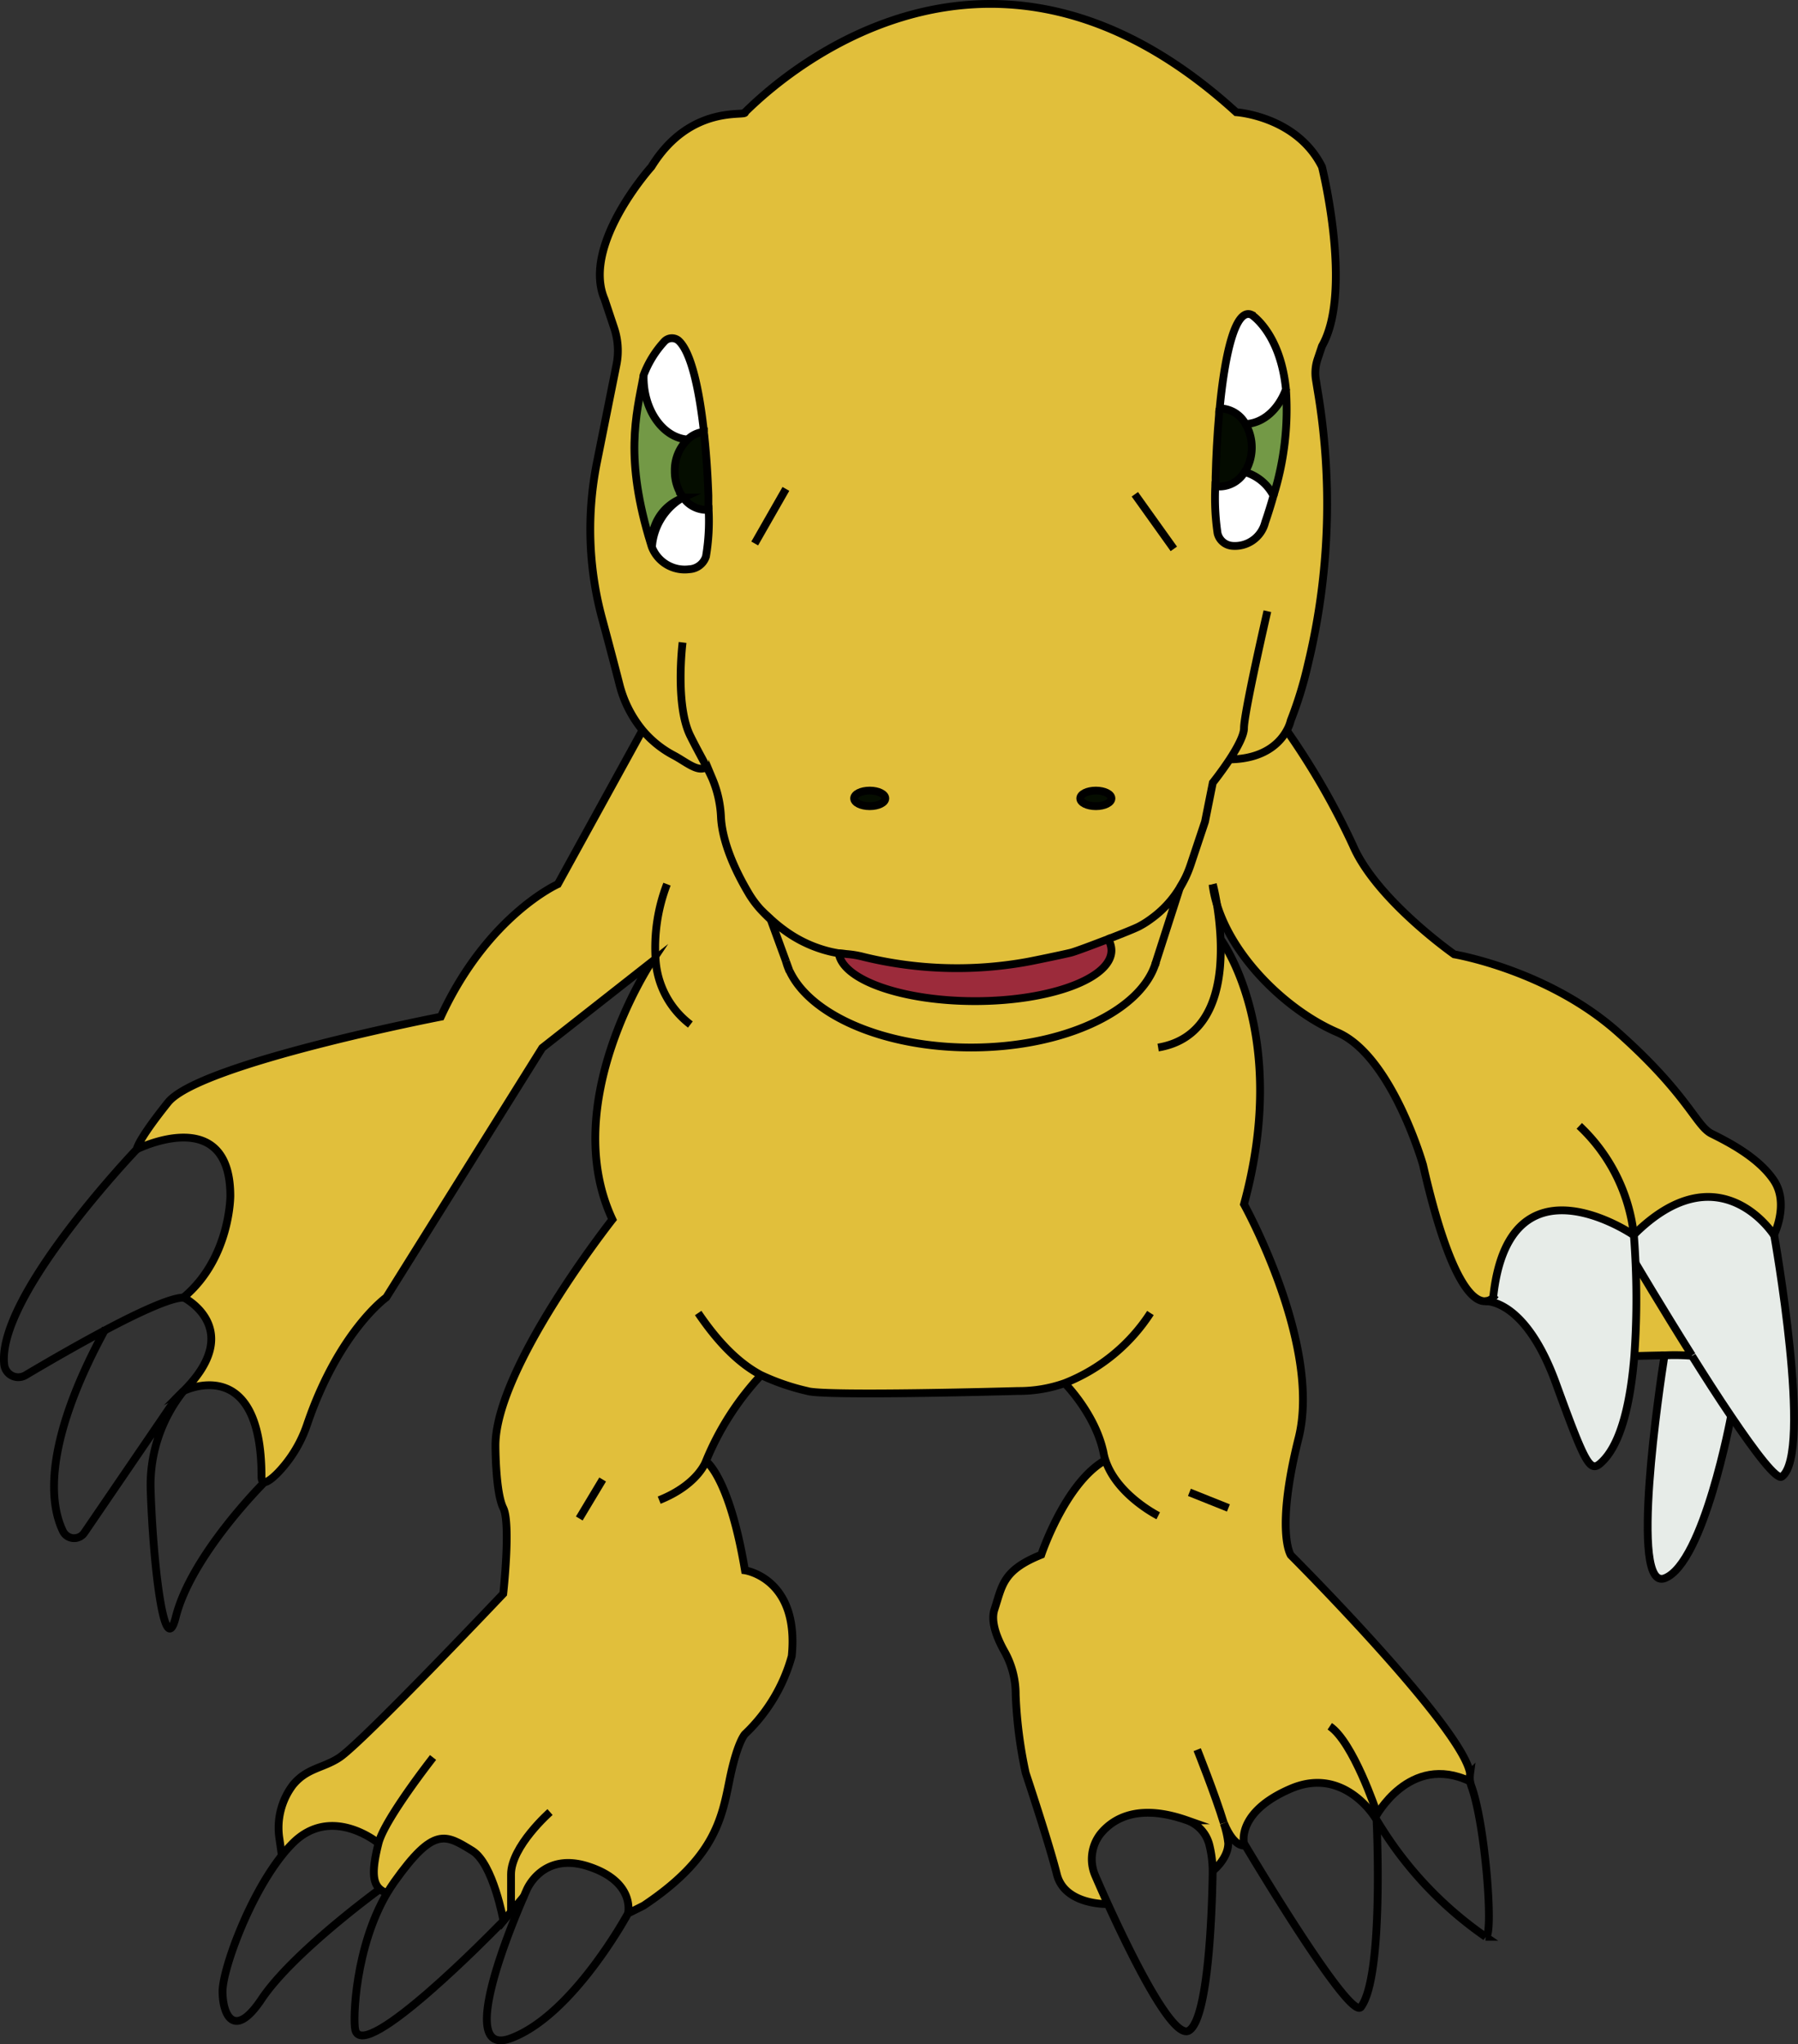 <svg xmlns="http://www.w3.org/2000/svg" viewBox="0 0 230.59 262.17"><rect x="0" y="0" width="230.59" height="262.17" fill="#333333" stroke="none"/><defs><style>.cls-1{fill:#e7ece8;}.cls-2{fill:#e1bf3b;}.cls-3{fill:#739946;}.cls-4{fill:#fff;}.cls-5{fill:#040b00;}.cls-6{fill:#9c2b3b;}.cls-7{fill:#050d00;}.cls-8{fill:none;stroke:#000;stroke-miterlimit:10;}</style></defs><title>S</title><g id="Capa_2" data-name="Capa 2"><g id="S"><path class="cls-1" d="M227.54,158.39s5,28,1,31c-.66.49-3.37-3.07-6.53-7.76-1.62-2.4-3.35-5.1-5-7.72,0,0,0,0,0,0h0c-3.88-6.17-7.23-11.83-7.23-11.83-.1-2.24-.22-3.66-.22-3.66C220.54,147.39,227.54,158.39,227.54,158.39Z"/><path class="cls-2" d="M48.54,236.39s-6-5-11,0a18.7,18.7,0,0,0-1.36,1.53l-.3-2.09a9.1,9.1,0,0,1,1.7-6.88c1.76-2.23,3.86-2.16,6-3.56,3-2,21-21,21-21s1-9,0-11-1-8-1-8c0-10,15-29,15-29-7-15,5-33,5-33l-14,11-20,32s-6.06,4.33-10.12,16.2a16.61,16.61,0,0,1-3.69,6.19c-.72.74-1.4,1.31-1.81,1.3-.23,0-.38-.21-.38-.69,0-16-10-11-10-11,8-8,0-12,0-12,6-5,6-13,6-13,0-12-12-6-12-6s0-1,4-6,35-11,35-11c6-13,15-17,15-17L82.4,93.64a13.32,13.32,0,0,0,4,3.23c1.56.82,3.1,2.22,4.15,1.52l.09,0c.27.5.51,1,.74,1.51a14.35,14.35,0,0,1,1.1,5c.1,1.71.74,4.93,3.53,9.64a12.63,12.63,0,0,0,1.72,2.28c.3.32.66.68,1.07,1.06l2,5.47a7.39,7.39,0,0,0,.45,1.24l0,.05c2.64,5.63,12,9.79,23.26,9.79,12,0,22-4.78,23.72-11l3.06-9.51a14.54,14.54,0,0,0,1.39-3l1.83-5.48,1-5s1.11-1.39,2.17-3c4.59-.06,6.54-2.28,7.33-3.74a95.73,95.73,0,0,1,8.5,14.74c3,7,13,14,13,14s12,2,21,10,10,12,12,13,6,3,8,6,0,7,0,7-7-11-18,0c0,0-16-11-18,8a1.46,1.46,0,0,1-1.08.49c-1.52,0-4.48-2.37-7.92-17.49,0,0-4-14-11-17-6.32-2.71-13.45-9.49-15.51-16.66-.22-1.25-.43-2.1-.48-2.29a14.37,14.37,0,0,0,.48,2.29,39.22,39.22,0,0,1,.51,4.71s9,12,3,34c0,0,10,18,7,30s-1,15-1,15,22,22,23,28a4.06,4.06,0,0,0,0,1.07c-7.81-3.73-12.18,4.64-12.18,4.64-.86-1.29-4.69-6.34-10.82-3.71-7,3-6,7-6,7l.17.29c-.13,0-1.42.33-2.75-2.86a11.46,11.46,0,0,1,.58,2.57c0,2-2,3.56-2,3.56a14.15,14.15,0,0,0-.43-3.37,4.5,4.5,0,0,0-2.85-3.13c-6.14-2.16-9.39-.34-11.06,1.68a5.28,5.28,0,0,0-.69,5.47c.42,1,1,2.22,1.6,3.61,0,0-5.55.18-6.55-3.82s-4-13-4-13a57.72,57.72,0,0,1-1.28-10,11.26,11.26,0,0,0-1.4-5.51c-.95-1.68-1.86-3.86-1.32-5.47,1-3,1-5,6-7,0,0,3-9,8-12l.24-.09a6.75,6.75,0,0,1-.24-.91c-1-5-5-9-5-9l0,0a17.63,17.63,0,0,1-6,1s-24.88.71-27,0a28.85,28.85,0,0,1-6-2.07l-.16.29a36.37,36.37,0,0,0-6.83,10.78s3,2,5,14c0,0,7,1,6,11a21.76,21.76,0,0,1-6,10s-1,1-2,6-2,10-11,16l-2,1s1-4-5-6-8,3-8,3-.14.3-.36.83l-1.61,1.93,0,0-1,1.2s-1.31-7.34-4-9c-3.46-2.12-4.93-3.12-10,4-.32.45-.61.91-.9,1.38a2.46,2.46,0,0,1-.92-.5C47.71,241.38,47.73,239.61,48.54,236.39Z"/><path class="cls-1" d="M222,181.63s-3.47,18.76-8.47,20.76c-4.65,1.86-.65-24.85-.06-28.57a26.17,26.17,0,0,1,3.51.06h0l0,0C218.66,176.53,220.39,179.23,222,181.63Z"/><path class="cls-2" d="M213.48,173.82h-.17c-1.86,0-3.71.09-3.71.09a103.27,103.27,0,0,0,.16-11.86s3.35,5.66,7.23,11.83A26.17,26.17,0,0,0,213.48,173.82Z"/><path class="cls-1" d="M209.76,162a103.27,103.27,0,0,1-.16,11.86c-.45,5.52-1.56,11-4.06,13.48-1.58,1.58-2,1-6-10s-9.08-10.51-9.08-10.51a1.46,1.46,0,0,0,1.08-.49c2-19,18-8,18-8S209.66,159.81,209.76,162Z"/><path class="cls-2" d="M82.4,93.64a15,15,0,0,1-2.93-5.77c-.63-2.47-1.47-5.64-2.28-8.66a43.83,43.83,0,0,1-.64-19.89l2.51-12.54a9.14,9.14,0,0,0-.29-4.7l-1.23-3.69c-3-7,6-17,6-17,5.07-8.23,12.39-6.36,12-7,.69-.5,29-31,63,0,0,0,7.74.49,11,7,0,0,4,16,0,23l-.57,1.7a5.57,5.57,0,0,0-.2,2.66l.18,1.13a87.49,87.49,0,0,1-1.21,35.34,49.73,49.73,0,0,1-2.2,7.17,5.07,5.07,0,0,1-.5,1.26c-.79,1.46-2.74,3.68-7.33,3.74-1.06,1.61-2.17,3-2.17,3l-1,5-1.83,5.48a14.54,14.54,0,0,1-1.39,3,13.52,13.52,0,0,1-3.69,4,11.7,11.7,0,0,1-1.59,1c-.49.25-2.17.93-3.94,1.61-2,.77-4.1,1.55-4.7,1.72s-5.22,1.13-5.86,1.23a50.45,50.45,0,0,1-20.74-.66,12.14,12.14,0,0,0-2.14-.37c-.37,0-.74-.06-1.09-.11h0c-.36-.06-.7-.12-1-.2a16.33,16.33,0,0,1-5.71-2.59,20.38,20.38,0,0,1-2-1.62c-.41-.38-.77-.74-1.07-1.06A12.63,12.63,0,0,1,96,114.5c-2.79-4.71-3.43-7.93-3.53-9.64a14.35,14.35,0,0,0-1.1-5c-.23-.52-.47-1-.74-1.51l-.09,0c-1,.7-2.59-.7-4.15-1.52A13.32,13.32,0,0,1,82.4,93.64Zm80.92-30.07a37.09,37.09,0,0,0,1.6-13.64c-.72-7.24-4.39-9.54-4.39-9.54-2.16-1-3.46,5.18-4.11,12,0,.26,0,.51-.07.76-.24,2.76-.38,5.58-.44,8,0,.38,0,.76,0,1.12a31.19,31.19,0,0,0,.29,6.07A2.11,2.11,0,0,0,158,70a4,4,0,0,0,4.21-3C162.66,65.81,163,64.67,163.32,63.57Zm-20.78,38.82c0-.55-.9-1-2-1s-2,.45-2,1,.9,1,2,1S142.54,102.94,142.54,102.39Zm-29,0c0-.55-.9-1-2-1s-2,.45-2,1,.9,1,2,1S113.54,102.94,113.54,102.39Zm-23-31a27.29,27.29,0,0,0,.34-6c0-.57,0-1.16,0-1.78-.08-2.35-.24-5-.51-7.56,0-.2,0-.41-.06-.61C89.69,50,88.62,45,87,43.65a1.33,1.33,0,0,0-1.79.2,13.25,13.25,0,0,0-2.63,4.28c-1,5.22-2.46,10.65.91,21.59h.15A6,6,0,0,1,87.24,64a8,8,0,0,0-3.63,6.18A4.52,4.52,0,0,0,88.41,73,2.37,2.37,0,0,0,90.54,71.39Z"/><path class="cls-3" d="M164.92,49.93a37.09,37.09,0,0,1-1.6,13.64,6,6,0,0,0-3.66-3,6.05,6.05,0,0,0,.08-6.15C162,54.29,164,52.5,164.92,49.93Z"/><path class="cls-4" d="M164.92,49.93c-.95,2.57-2.91,4.36-5.18,4.45a3.82,3.82,0,0,0-3.2-2h-.12c.65-6.83,2-13,4.11-12C160.53,40.39,164.2,42.69,164.92,49.93Z"/><path class="cls-4" d="M163.32,63.57c-.31,1.1-.66,2.24-1.07,3.43A4,4,0,0,1,158,70a2.11,2.11,0,0,1-1.85-1.61,31.19,31.19,0,0,1-.29-6.07,2.73,2.73,0,0,0,.64.07,3.79,3.79,0,0,0,3.12-1.86A6,6,0,0,1,163.32,63.57Z"/><path class="cls-5" d="M159.74,54.38a6.05,6.05,0,0,1-.08,6.15,3.79,3.79,0,0,1-3.12,1.86,2.73,2.73,0,0,1-.64-.07c0-.36,0-.74,0-1.12.06-2.46.2-5.28.44-8,0-.25,0-.5.07-.76h.12A3.82,3.82,0,0,1,159.74,54.38Z"/><path class="cls-2" d="M151.32,113.86l-3.06,9.51c-1.76,6.24-11.71,11-23.72,11-11.21,0-20.62-4.16-23.26-9.79l0-.05-.45-1.24-2-5.47a20.38,20.38,0,0,0,2,1.62,16.33,16.33,0,0,0,5.71,2.59c.34.08.68.14,1,.2h0c.49,3.42,8.13,6.14,17.47,6.14,9.66,0,17.5-2.91,17.5-6.5a2.73,2.73,0,0,0-.44-1.45c1.77-.68,3.45-1.36,3.94-1.61a11.7,11.7,0,0,0,1.59-1A13.52,13.52,0,0,0,151.32,113.86Z"/><path class="cls-6" d="M142.1,120.44a2.73,2.73,0,0,1,.44,1.45c0,3.59-7.84,6.5-17.5,6.5-9.34,0-17-2.72-17.47-6.14.35,0,.72.08,1.09.11a12.14,12.14,0,0,1,2.14.37,50.45,50.45,0,0,0,20.74.66c.64-.1,5.24-1.06,5.86-1.23S140.1,121.21,142.1,120.44Z"/><ellipse class="cls-7" cx="140.54" cy="102.39" rx="2" ry="1"/><ellipse class="cls-7" cx="111.54" cy="102.39" rx="2" ry="1"/><path class="cls-4" d="M90.88,65.36a27.29,27.29,0,0,1-.34,6A2.37,2.37,0,0,1,88.41,73a4.52,4.52,0,0,1-4.8-2.82A8,8,0,0,1,87.24,64c.12-.07.25-.13.38-.19a3.69,3.69,0,0,0,2.92,1.58A2,2,0,0,0,90.88,65.36Z"/><path class="cls-7" d="M90.88,65.36a2,2,0,0,1-.34,0,3.69,3.69,0,0,1-2.92-1.58,5.71,5.71,0,0,1-1.08-3.42,5.44,5.44,0,0,1,1.63-4,3.43,3.43,0,0,1,2.11-1c0,.2.05.41.06.61.27,2.57.43,5.21.51,7.56C90.86,64.2,90.88,64.79,90.88,65.36Z"/><path class="cls-4" d="M87,43.65C88.62,45,89.69,50,90.28,55.41a3.43,3.43,0,0,0-2.11,1c-3.14-.25-5.63-3.73-5.63-8a2.26,2.26,0,0,1,0-.26,13.25,13.25,0,0,1,2.63-4.28A1.33,1.33,0,0,1,87,43.65Z"/><path class="cls-3" d="M87.62,63.81c-.13.06-.26.12-.38.19a6,6,0,0,0-3.63,5.7h-.15c-3.37-10.94-1.91-16.37-.91-21.59a2.26,2.26,0,0,0,0,.26c0,4.25,2.49,7.73,5.63,8a5.44,5.44,0,0,0-1.63,4A5.71,5.71,0,0,0,87.62,63.81Z"/><path class="cls-8" d="M157.54,97.39h.17c4.59-.06,6.54-2.28,7.33-3.74a5.07,5.07,0,0,0,.5-1.26,49.73,49.73,0,0,0,2.2-7.17,87.49,87.49,0,0,0,1.21-35.34l-.18-1.13a5.57,5.57,0,0,1,.2-2.66l.57-1.7c4-7,0-23,0-23-3.26-6.51-11-7-11-7-34-31-62.31-.5-63,0,.39.64-6.93-1.23-12,7,0,0-9,10-6,17l1.23,3.69a9.14,9.14,0,0,1,.29,4.7L76.55,59.32a43.83,43.83,0,0,0,.64,19.89c.81,3,1.65,6.19,2.28,8.66a15,15,0,0,0,2.93,5.77,13.32,13.32,0,0,0,4,3.23c1.56.82,3.1,2.22,4.15,1.52"/><path class="cls-8" d="M151.32,113.86a14.54,14.54,0,0,0,1.39-3l1.83-5.48,1-5s1.11-1.39,2.17-3c.94-1.44,1.83-3.06,1.83-4,0-2,3-15,3-15"/><path class="cls-8" d="M87.54,82.39s-1,8,1,12c.85,1.71,1.52,2.87,2.09,4,.27.5.51,1,.74,1.51a14.35,14.35,0,0,1,1.1,5c.1,1.71.74,4.93,3.53,9.64a12.63,12.63,0,0,0,1.72,2.28c.3.32.66.68,1.07,1.06"/><line class="cls-8" x1="100.79" y1="62.7" x2="96.79" y2="69.7"/><line class="cls-8" x1="145.54" y1="63.39" x2="150.54" y2="70.39"/><path class="cls-8" d="M82.55,48.13c-1,5.22-2.46,10.65.91,21.59h.1"/><path class="cls-8" d="M87.24,64a6,6,0,0,0-3.63,5.7h-.07"/><path class="cls-8" d="M164.92,49.93a37.09,37.09,0,0,1-1.6,13.64"/><path class="cls-8" d="M142.1,120.44c1.77-.68,3.45-1.36,3.94-1.61a11.7,11.7,0,0,0,1.59-1,13.52,13.52,0,0,0,3.69-4l-3.06,9.51c-1.76,6.24-11.71,11-23.72,11-11.21,0-20.62-4.16-23.26-9.79l0-.05"/><path class="cls-8" d="M100.81,123.31l-2-5.47a20.38,20.38,0,0,0,2,1.62,16.33,16.33,0,0,0,5.71,2.59c.34.08.68.14,1,.2h0"/><path class="cls-8" d="M101.26,124.55a7.39,7.39,0,0,1-.45-1.24Z"/><line class="cls-8" x1="148.26" y1="123.37" x2="148.14" y2="123.76"/><path class="cls-8" d="M142.1,120.44a2.73,2.73,0,0,1,.44,1.45c0,3.59-7.84,6.5-17.5,6.5-9.34,0-17-2.72-17.47-6.14.35,0,.72.08,1.09.11a12.14,12.14,0,0,1,2.14.37,50.45,50.45,0,0,0,20.74.66c.64-.1,5.24-1.06,5.86-1.23S140.1,121.21,142.1,120.44Z"/><path class="cls-8" d="M155.54,113.39a.18.18,0,0,0,0,0c.05.19.26,1,.48,2.29a39.22,39.22,0,0,1,.51,4.71,28.61,28.61,0,0,1-.07,3.69c-.43,4.68-2.32,9.33-7.93,10.26"/><path class="cls-8" d="M165,93.65a95.73,95.73,0,0,1,8.5,14.74c3,7,13,14,13,14s12,2,21,10,10,12,12,13,6,3,8,6,0,7,0,7-7-11-18,0c0,0-16-11-18,8a1.46,1.46,0,0,1-1.08.49c-1.52,0-4.48-2.37-7.92-17.49,0,0-4-14-11-17-6.32-2.71-13.45-9.49-15.51-16.66a14.37,14.37,0,0,1-.48-2.29"/><path class="cls-8" d="M190.46,166.88s5.08-.49,9.08,10.51,4.42,11.58,6,10c2.5-2.5,3.61-8,4.06-13.48a103.27,103.27,0,0,0,.16-11.86c-.1-2.24-.22-3.66-.22-3.66a22.58,22.58,0,0,0-7-14"/><path class="cls-8" d="M217,173.89l0,0c1.64,2.62,3.37,5.32,5,7.72,3.16,4.69,5.87,8.25,6.53,7.76,4-3-1-31-1-31"/><path class="cls-8" d="M209.76,162s3.35,5.66,7.23,11.83"/><path class="cls-8" d="M209.6,173.91s1.85-.06,3.71-.09h.17a26.17,26.17,0,0,1,3.51.06h0s0,0,0,0"/><path class="cls-8" d="M222,181.63s-3.47,18.76-8.47,20.76c-4.65,1.86-.65-24.85-.06-28.57l.06-.43"/><path class="cls-8" d="M82.54,93.39l-.14.25L71.54,113.39s-9,4-15,17c0,0-31,6-35,11s-4,6-4,6,12-6,12,6c0,0,0,8-6,13,0,0,8,4,0,12,0,0,10-5,10,11,0,.48.15.68.38.69.41,0,1.09-.56,1.81-1.3a16.61,16.61,0,0,0,3.69-6.19c4.06-11.87,10.12-16.2,10.12-16.2l20-32,14-11s-12,18-5,33c0,0-15,19-15,29,0,0,0,6,1,8s0,11,0,11-18,19-21,21c-2.1,1.4-4.2,1.33-6,3.56a9.1,9.1,0,0,0-1.7,6.88l.3,2.09"/><path class="cls-8" d="M85.54,113.39a22.67,22.67,0,0,0-1.46,9.67,11.36,11.36,0,0,0,4.46,8.33"/><path class="cls-8" d="M33.92,190.08s-9.38,9.31-11.38,17.31c-1.47,5.86-2.93-7.07-3.22-16.37a19.28,19.28,0,0,1,4.22-12.63l-1,1L10.81,196.58a1.59,1.59,0,0,1-2.72-.18c-1.57-3.2-2.85-10.7,5.34-25.8a2.12,2.12,0,0,1,.11-.21"/><path class="cls-8" d="M17.54,147.39S-.45,166.2.54,175a1.82,1.82,0,0,0,2.73,1.37c2.22-1.32,6.23-3.66,10.16-5.75,4.26-2.26,8.43-4.21,10.11-4.21"/><path class="cls-8" d="M188.54,228.47a4.34,4.34,0,0,0,.18.65c1.83,5.12,2.85,19.33,1.82,19.27a48,48,0,0,1-13.14-13.62c-.29-.45-.58-.91-.86-1.38,0,0,1,20-2,24-1.33,1.78-13.25-18.06-14.83-20.71l-.17-.29s-1-4,6-7c6.13-2.63,10,2.42,10.82,3.71.12.18.18.29.18.29"/><path class="cls-8" d="M156.54,120.44s9,12,3,34c0,0,10,18,7,30s-1,15-1,15,22,22,23,28a4.06,4.06,0,0,0,0,1.07"/><path class="cls-8" d="M142.09,244.21c-.63-1.39-1.18-2.63-1.6-3.61a5.28,5.28,0,0,1,.69-5.47c1.67-2,4.92-3.84,11.06-1.68a4.5,4.5,0,0,1,2.85,3.13,14.15,14.15,0,0,1,.43,3.37v.39c-.09,5.09-.56,18.44-3,20.05C150.51,261.74,145.27,251.17,142.09,244.21Z"/><path class="cls-8" d="M176.36,233.1s4.37-8.37,12.18-4.64h0l.12,0"/><path class="cls-8" d="M176.54,232.39s-3-9-6-11"/><path class="cls-8" d="M156.95,233.79c-1.11-3.65-3.41-9.4-3.41-9.4"/><path class="cls-8" d="M155.52,239.95s2-1.56,2-3.56a11.46,11.46,0,0,0-.58-2.57"/><path class="cls-8" d="M159.72,236.68h0c-.13,0-1.42.33-2.75-2.86,0,0,0,0,0,0"/><path class="cls-8" d="M141.54,187.39c-5,3-8,12-8,12-5,2-5,4-6,7-.54,1.61.37,3.79,1.32,5.47a11.26,11.26,0,0,1,1.4,5.51,57.72,57.72,0,0,0,1.28,10s3,9,4,13,6.55,3.82,6.55,3.82"/><path class="cls-8" d="M136.54,177.39s4,4,5,9a6.75,6.75,0,0,0,.24.91c1.49,4.45,6.76,7.09,6.76,7.09"/><line class="cls-8" x1="152.54" y1="191.39" x2="157.54" y2="193.39"/><path class="cls-8" d="M147.54,168.39a23.2,23.2,0,0,1-11,9,17.63,17.63,0,0,1-6,1s-24.88.71-27,0a28.85,28.85,0,0,1-6-2.07c-2.34-1.26-5-3.51-8-7.93"/><path class="cls-8" d="M97.37,176.61a36.37,36.37,0,0,0-6.83,10.78s-1,3-6,5"/><line class="cls-8" x1="77.29" y1="189.74" x2="74.29" y2="194.74"/><path class="cls-8" d="M90.54,187.39s3,2,5,14c0,0,7,1,6,11a21.76,21.76,0,0,1-6,10s-1,1-2,6-2,10-11,16l-2,1s-7,13-15,16c-7.06,2.65-.1-14.19,1.64-18.17.22-.53.36-.83.36-.83s2-5,8-3,5,6,5,6"/><path class="cls-8" d="M67.18,243.22l-1.61,1.93,0,0-1,1.2s-1.31-7.34-4-9c-3.46-2.12-4.93-3.12-10,4-.32.45-.61.91-.9,1.38-4.13,6.94-4.44,16.34-4.1,17.62,1.13,4.31,18-13,18-13l1-1"/><path class="cls-8" d="M70.54,232.39s-5,4.39-5,8v5"/><path class="cls-8" d="M55.54,225.39s-6.23,7.93-7,11c-.81,3.22-.83,5,.18,5.88a2.46,2.46,0,0,0,.92.5"/><path class="cls-8" d="M48.72,242.27s-11.18,8.12-15.18,14.12c-3.51,5.26-5,2-5-1,0-2.72,3.29-12,7.64-17.47a18.7,18.7,0,0,1,1.36-1.53c5-5,11,0,11,0"/><ellipse class="cls-8" cx="111.54" cy="102.39" rx="2" ry="1"/><ellipse class="cls-8" cx="140.54" cy="102.39" rx="2" ry="1"/><path class="cls-8" d="M155.9,62.32c0-.36,0-.74,0-1.12.06-2.46.2-5.28.44-8,0-.25,0-.5.07-.76"/><path class="cls-8" d="M159.74,54.38a6.05,6.05,0,0,1-.08,6.15"/><path class="cls-8" d="M164.92,49.93c-.95,2.57-2.91,4.36-5.18,4.45a3.82,3.82,0,0,0-3.2-2h-.12c.65-6.83,2-13,4.11-12C160.53,40.39,164.2,42.69,164.92,49.93Z"/><path class="cls-8" d="M88.17,56.37c-3.14-.25-5.63-3.73-5.63-8a2.26,2.26,0,0,1,0-.26,13.25,13.25,0,0,1,2.63-4.28,1.33,1.33,0,0,1,1.79-.2C88.62,45,89.69,50,90.28,55.41"/><path class="cls-8" d="M87.62,63.81a5.71,5.71,0,0,1-1.08-3.42,5.44,5.44,0,0,1,1.63-4,3.43,3.43,0,0,1,2.11-1c0,.2.05.41.06.61.27,2.57.43,5.21.51,7.56,0,.62,0,1.21,0,1.78"/><path class="cls-8" d="M90.88,65.36a27.29,27.29,0,0,1-.34,6A2.37,2.37,0,0,1,88.41,73a4.52,4.52,0,0,1-4.8-2.82A8,8,0,0,1,87.24,64c.12-.07.25-.13.38-.19a3.69,3.69,0,0,0,2.92,1.58A2,2,0,0,0,90.88,65.36Z"/><path class="cls-8" d="M163.32,63.57c-.31,1.1-.66,2.24-1.07,3.43A4,4,0,0,1,158,70a2.11,2.11,0,0,1-1.85-1.61,31.19,31.19,0,0,1-.29-6.07,2.73,2.73,0,0,0,.64.07,3.79,3.79,0,0,0,3.12-1.86A6,6,0,0,1,163.32,63.57Z"/></g></g></svg>